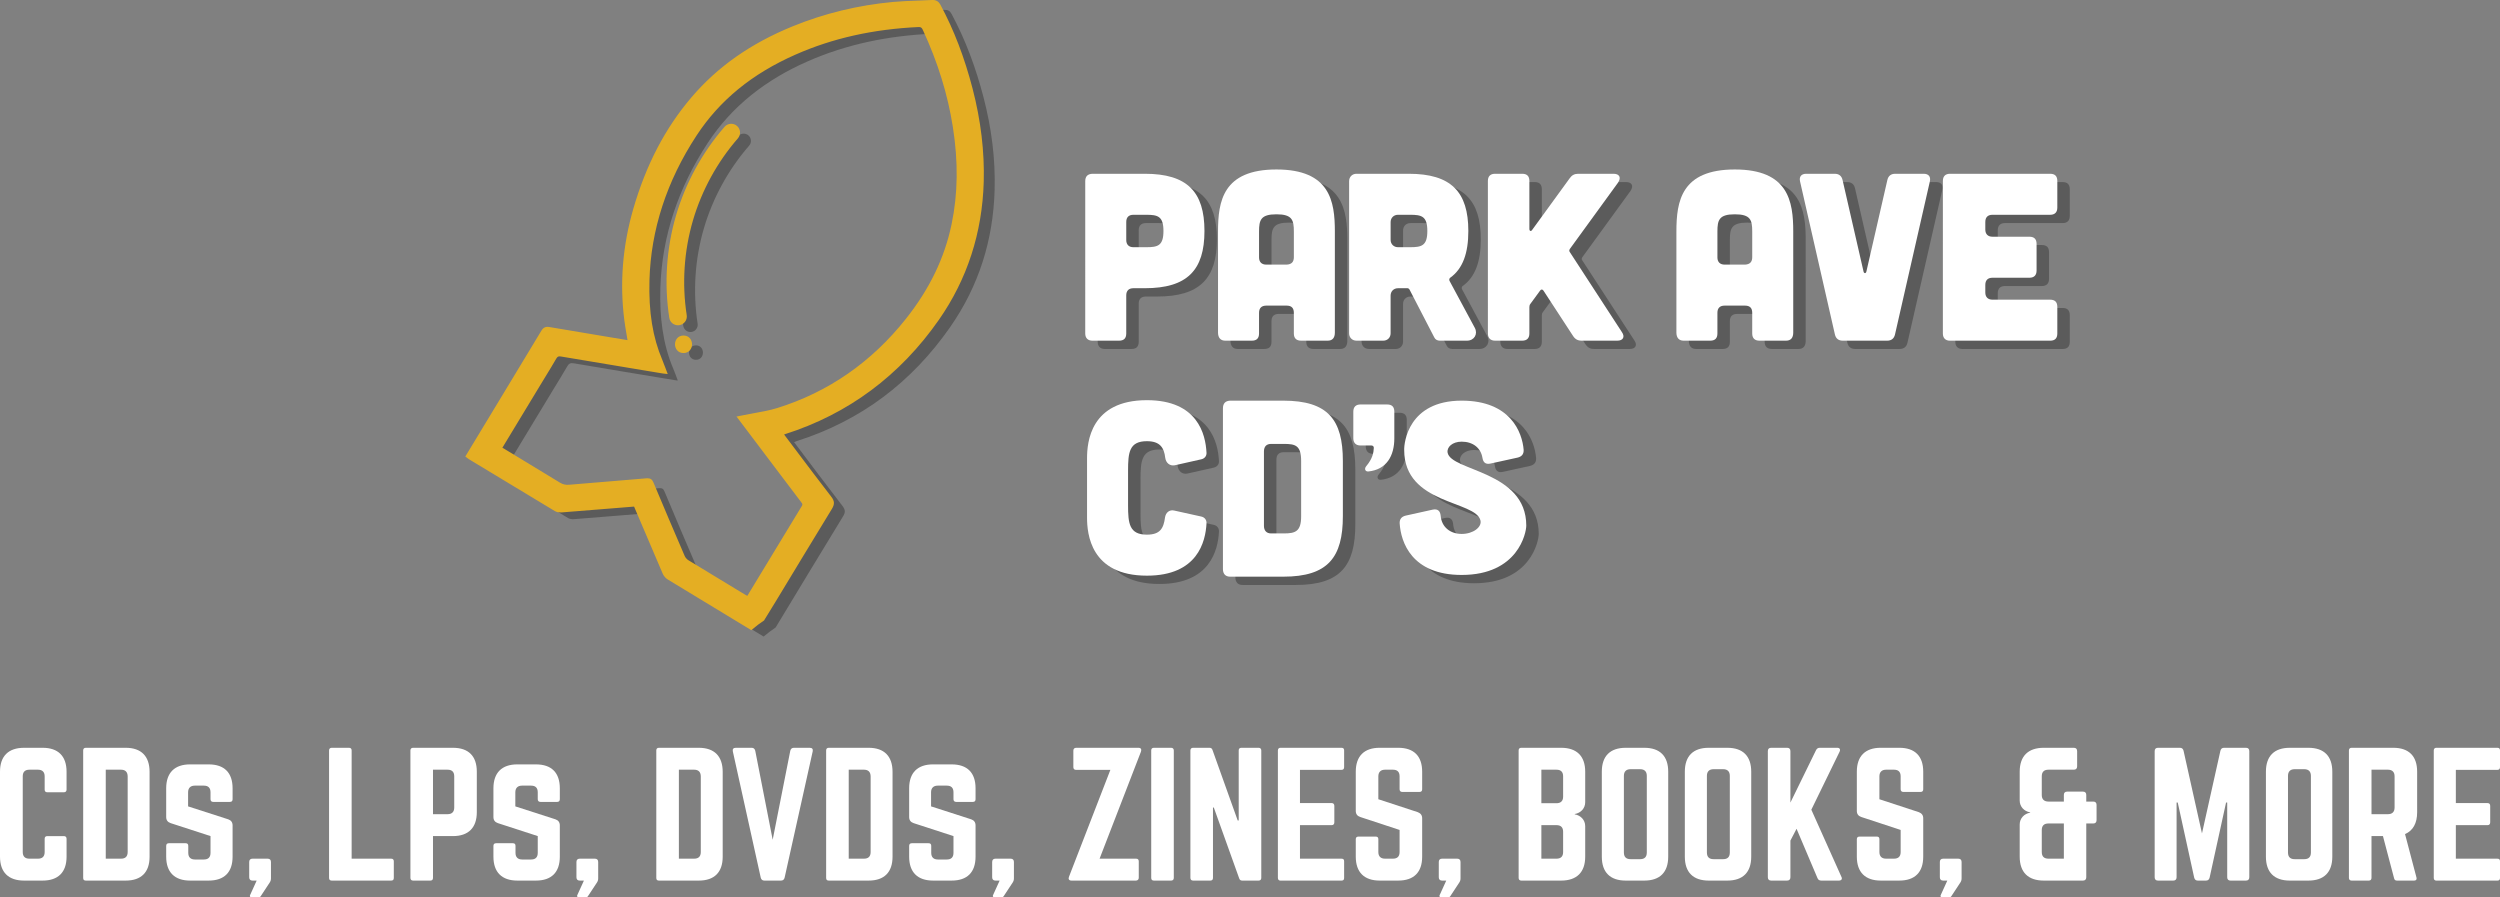 <!-- Generator: Adobe Illustrator 21.0.2, SVG Export Plug-In  -->
<svg version="1.1"
	 xmlns="http://www.w3.org/2000/svg" xmlns:xlink="http://www.w3.org/1999/xlink" xmlns:a="http://ns.adobe.com/AdobeSVGViewerExtensions/3.0/"
	 x="0px" y="0px" width="602.311px" height="216.154px" viewBox="0 0 602.311 216.154"
	 style="enable-background:new 0 0 602.311 216.154;" xml:space="preserve">
<rect x="0" y="0" width="602.311" height="216.154" fill="#808080" stroke="none"/>
<style type="text/css">
	.st0{opacity:0.73;}
	.st1{fill:#4D4D4D;}
	.st2{fill:#FFFFFF;}
	.st3{fill:#E4AE23;}
</style>
<defs>
</defs>
<g>
	<g class="st0">
		<g>
			<g>
				<g>
					<path class="st1" d="M278.823,43.865c10.225,0,14.361,4.366,14.361,13.786s-4.136,13.786-14.361,13.786h-2.757
						c-1.091,0-1.724,0.574-1.724,1.724v9.191c0,1.148-0.574,1.723-1.723,1.723h-6.434c-1.091,0-1.723-0.632-1.723-1.723V45.646
						c0-1.149,0.574-1.723,1.723-1.781H278.823z M279.168,61.558c2.757,0,4.136-0.344,4.136-3.906c0-3.562-1.379-3.906-4.136-3.906
						h-3.102c-1.091,0-1.724,0.575-1.724,1.723v4.366c0,1.091,0.632,1.723,1.724,1.723H279.168z"/>
				</g>
				<g>
					<path class="st1" d="M324.601,82.122c0,1.264-0.574,1.953-1.723,1.953h-6.434c-1.091,0-1.724-0.575-1.724-1.723v-4.998
						c0-1.149-0.574-1.723-1.723-1.723h-4.94c-1.091,0-1.723,0.574-1.723,1.723v4.998c0,1.148-0.575,1.723-1.724,1.723h-6.434
						c-1.091,0-1.723-0.689-1.723-1.953V57.766c0-7.238,1.149-14.935,14.073-14.935c12.925,0,14.074,7.697,14.074,14.935V82.122z
						 M314.721,57.766c0-2.757-0.402-4.136-4.193-4.136c-3.791,0-4.193,1.379-4.193,4.136v6.261c0,1.091,0.632,1.724,1.723,1.724
						h4.94c1.149-0.058,1.723-0.632,1.723-1.781V57.766z"/>
				</g>
				<g>
					<path class="st1" d="M358.311,80.974c0.804,1.493-0.115,3.102-1.896,3.102h-6.549c-0.574,0-1.091-0.287-1.321-0.804
						l-5.974-11.546c-0.115-0.173-0.287-0.287-0.46-0.287h-2.298c-1.034,0-1.781,0.747-1.781,1.781v9.076
						c0,1.034-0.747,1.781-1.781,1.781h-6.434c-1.034,0-1.781-0.747-1.781-1.781V45.646c0-1.034,0.746-1.781,1.781-1.781h12.58
						c10.225,0,14.361,4.366,14.361,13.786c0,5.342-1.321,9.076-4.365,11.259c-0.23,0.172-0.287,0.46-0.173,0.747L358.311,80.974z
						 M339.814,53.745c-1.034,0-1.781,0.747-1.781,1.781v4.251c0,1.034,0.747,1.781,1.781,1.781h2.93
						c2.757,0,4.136-0.344,4.136-3.906c0-3.562-1.379-3.906-4.136-3.906H339.814z"/>
				</g>
				<g>
					<path class="st1" d="M393.751,82.007c0.804,1.149,0.287,2.068-1.091,2.068h-8.617c-0.919,0-1.551-0.344-2.068-1.149
						l-7.123-10.914c-0.23-0.344-0.574-0.344-0.804,0l-2.355,3.217c-0.172,0.23-0.23,0.46-0.23,0.747v6.377
						c0,1.091-0.574,1.723-1.724,1.723h-6.548c-1.091,0-1.724-0.632-1.724-1.723V45.589c0-1.149,0.632-1.724,1.724-1.724h6.548
						c1.149,0,1.724,0.574,1.724,1.724v11.546c0,0.575,0.402,0.689,0.689,0.23l9.019-12.408c0.517-0.746,1.149-1.091,2.068-1.091
						h8.502c1.436,0,1.895,0.919,1.091,2.126L381.228,61.96c-0.172,0.287-0.229,0.517,0,0.804L393.751,82.007z"/>
				</g>
				<g>
					<path class="st1" d="M435.035,82.122c0,1.264-0.575,1.953-1.724,1.953h-6.434c-1.091,0-1.723-0.575-1.723-1.723v-4.998
						c0-1.149-0.575-1.723-1.723-1.723h-4.94c-1.092,0-1.724,0.574-1.724,1.723v4.998c0,1.148-0.574,1.723-1.723,1.723h-6.434
						c-1.091,0-1.723-0.689-1.723-1.953V57.766c0-7.238,1.148-14.935,14.074-14.935c12.924,0,14.074,7.697,14.074,14.935V82.122z
						 M425.154,57.766c0-2.757-0.402-4.136-4.193-4.136c-3.792,0-4.194,1.379-4.194,4.136v6.261c0,1.091,0.632,1.724,1.724,1.724
						h4.94c1.148-0.058,1.723-0.632,1.723-1.781V57.766z"/>
				</g>
				<g>
					<path class="st1" d="M445.019,43.865c1.034,0,1.666,0.517,1.895,1.493l5.056,22.058c0.114,0.517,0.574,0.517,0.689,0
						l5.055-22.058c0.229-0.976,0.862-1.493,1.895-1.493h6.836c1.206,0,1.781,0.689,1.494,1.896l-8.387,36.821
						c-0.229,0.977-0.862,1.494-1.895,1.494h-10.685c-1.034,0-1.666-0.517-1.896-1.494l-8.386-36.821
						c-0.287-1.206,0.287-1.896,1.494-1.896H445.019z"/>
				</g>
				<g>
					<path class="st1" d="M496.935,43.865c1.148,0,1.723,0.574,1.723,1.724v6.434c0,1.091-0.575,1.723-1.723,1.723h-13.901
						c-1.091,0-1.723,0.575-1.723,1.723v1.838c0,1.092,0.632,1.724,1.723,1.724h8.904c1.148,0,1.723,0.574,1.723,1.724v6.434
						c0,1.091-0.575,1.723-1.723,1.723h-8.904c-1.091,0-1.723,0.575-1.723,1.723v1.838c0,1.092,0.632,1.724,1.723,1.724h13.901
						c1.148,0,1.723,0.574,1.723,1.724v6.434c0,1.148-0.575,1.723-1.723,1.723h-24.127c-1.091,0-1.723-0.632-1.723-1.723V45.589
						c0-1.149,0.632-1.724,1.723-1.724H496.935z"/>
				</g>
			</g>
			<g>
				<g>
					<path class="st1" d="M264.897,112.372c0-3.791,0.804-13.959,14.418-13.959c12.236,0,14.131,8.214,14.361,12.637
						c0.057,0.804-0.46,1.436-1.264,1.609l-6.376,1.436c-1.206,0.23-2.126-0.574-2.298-1.781c-0.287-2.527-1.321-4.021-4.423-4.021
						c-4.251,0-4.538,2.7-4.538,7.123v8.272c0,4.423,0.287,7.122,4.538,7.122c3.16,0,4.021-1.493,4.366-4.136
						c0.173-1.206,1.092-1.953,2.24-1.665l6.491,1.436c0.804,0.172,1.321,0.804,1.264,1.665c-0.23,4.366-2.126,12.58-14.361,12.58
						c-13.614,0-14.418-10.168-14.418-13.959V112.372z"/>
				</g>
				<g>
					<path class="st1" d="M312.168,98.528c10.799,0,14.361,4.604,14.361,14.539v13.267c0,9.935-3.562,14.6-14.361,14.6h-12.81
						c-1.091,0-1.723-0.666-1.723-1.817v-38.711c0-1.212,0.574-1.817,1.723-1.878H312.168z M312.341,130.515
						c2.757,0,4.136-0.485,4.136-4.119c0-0.061,0-13.267,0-13.328c0-3.756-1.379-4.119-4.136-4.119h-3.102
						c-1.091,0-1.724,0.606-1.724,1.817v17.932c0,1.151,0.632,1.818,1.724,1.818H312.341z"/>
				</g>
				<g>
					<path class="st1" d="M337.204,99.447c1.149,0,1.723,0.574,1.723,1.724v6.434c0,4.193-1.838,7.525-6.261,7.984
						c-0.747,0.057-1.034-0.632-0.517-1.264c1.551-1.838,1.781-3.274,1.838-4.423c0-0.345-0.23-0.575-0.575-0.575h-2.642
						c-1.091,0-1.723-0.632-1.723-1.723v-6.434c0-1.149,0.632-1.724,1.723-1.724H337.204z"/>
				</g>
				<g>
					<path class="st1" d="M362.044,113.693c-1.149,0.23-1.723-0.287-1.895-1.436c-0.402-2.355-2.298-3.849-4.998-3.849
						c-2.24,0-3.619,1.321-3.389,2.642c0.804,4.481,18.956,4.366,18.956,17.578c0,1.723-1.953,11.891-15.567,11.891
						c-12.063,0-14.648-7.927-14.935-12.408c-0.058-1.034,0.46-1.665,1.494-1.896l6.491-1.436c1.148-0.23,1.781,0.287,1.895,1.493
						c0.23,2.757,2.355,4.366,5.055,4.366c2.815,0,4.883-1.666,4.538-3.217c-1.092-4.883-18.382-3.791-18.382-17.003
						c-0.058-1.723,0.976-11.891,13.843-11.891c11.834,0,14.591,7.698,14.935,11.834c0.058,1.034-0.46,1.665-1.493,1.895
						L362.044,113.693z"/>
				</g>
				<g>
				</g>
			</g>
		</g>
		<g>
			<g>
				<g>
					<g>
						<path class="st1" d="M236.964,23.48c-1.814-6.987-4.277-13.732-7.701-20.11c-0.411-0.765-0.907-1.034-1.734-0.989
							c-3.103,0.167-6.22,0.178-9.311,0.464c-8.334,0.771-16.407,2.7-24.161,5.871c-9.36,3.829-17.615,9.268-24.212,17.018
							c-6.66,7.823-11.053,16.862-13.902,26.671c-2.545,8.764-3.318,17.698-2.143,26.77c0.223,1.718,0.546,3.423,0.831,5.189
							c-0.252-0.023-0.424-0.029-0.592-0.057c-6.237-1.038-12.477-2.065-18.708-3.137c-0.77-0.132-1.176,0.026-1.589,0.714
							c-4.012,6.687-8.066,13.348-12.106,20.019c-2.008,3.315-4.011,6.634-6.037,9.986c0.213,0.162,0.365,0.302,0.539,0.407
							c6.91,4.183,13.818,8.37,20.745,12.525c0.378,0.227,0.922,0.295,1.376,0.26c5.547-0.427,11.091-0.887,16.636-1.339l1.101-0.09
							c0.158,0.359,0.274,0.612,0.383,0.869c2.201,5.176,4.389,10.357,6.619,15.52c0.204,0.473,0.596,0.959,1.031,1.225
							c6.637,4.054,13.294,8.073,19.949,12.098c0.916-0.79,1.882-1.522,2.891-2.188c5.398-8.918,10.785-17.843,16.222-26.737
							c0.597-0.977,0.626-1.577-0.103-2.519c-3.914-5.057-7.736-10.185-11.669-15.393c0.287-0.119,0.475-0.214,0.673-0.277
							c15.455-4.909,27.669-14.172,36.919-27.435c6.92-9.922,10.375-20.967,10.716-33.016
							C239.843,38.232,238.863,30.794,236.964,23.48z M232.621,56.116c-1.785,8.565-5.67,16.114-11.067,22.923
							c-8.217,10.367-18.568,17.706-31.23,21.638c-2.587,0.804-5.32,1.139-7.985,1.69c-0.364,0.075-0.73,0.145-1.235,0.245
							c2.052,2.72,4.004,5.31,5.958,7.899c3.096,4.101,6.189,8.205,9.297,12.297c0.326,0.429,0.476,0.751,0.147,1.291
							c-4.387,7.197-8.747,14.409-13.116,21.617c-0.053,0.088-0.124,0.166-0.228,0.304c-0.237-0.116-0.487-0.215-0.714-0.352
							c-4.61-2.786-9.224-5.564-13.812-8.384c-0.437-0.268-0.836-0.749-1.04-1.222c-2.53-5.871-5.033-11.753-7.501-17.65
							c-0.281-0.671-0.591-0.858-1.306-0.796c-6.206,0.536-12.417,1.014-18.622,1.55c-0.917,0.079-1.674-0.079-2.466-0.566
							c-4.676-2.874-9.382-5.701-14.181-8.606c3.256-5.378,6.462-10.672,9.668-15.966c1.16-1.914,2.352-3.81,3.466-5.75
							c0.387-0.674,0.751-0.891,1.565-0.752c8.162,1.394,16.332,2.733,24.501,4.086c0.135,0.022,0.273,0.031,0.579,0.065
							c-0.372-0.976-0.681-1.873-1.053-2.743c-2.65-6.214-3.335-12.769-3.152-19.419c0.352-12.778,4.43-24.403,11.389-35.037
							c5.925-9.054,14.199-15.325,24.006-19.655c9.489-4.189,19.481-6.195,29.81-6.683c0.786-0.037,1.101,0.319,1.392,0.95
							c3.457,7.498,5.962,15.286,7.245,23.457C234.173,40.423,234.255,48.276,232.621,56.116z"/>
					</g>
				</g>
			</g>
			<g>
				<g>
					<path class="st1" d="M166.345,79.993c-0.848,0-1.592-0.618-1.726-1.482c-1.255-8.121-0.7-16.579,1.604-24.462
						c2.276-7.786,6.297-15.136,11.629-21.253c0.634-0.728,1.739-0.804,2.467-0.169c0.728,0.635,0.804,1.739,0.169,2.467
						c-5.002,5.739-8.774,12.633-10.909,19.937c-2.161,7.394-2.681,15.329-1.504,22.947c0.147,0.954-0.507,1.848-1.461,1.995
						C166.523,79.986,166.433,79.993,166.345,79.993z"/>
				</g>
			</g>
			<g>
				<g>
					<path class="st1" d="M167.675,83.212c-2.233,0-2.236,3.47,0,3.47C169.908,86.682,169.911,83.212,167.675,83.212z"/>
				</g>
			</g>
		</g>
	</g>
	<g>
		<g>
			<g>
				<g>
					<path class="st2" d="M275.823,41.865c10.225,0,14.361,4.366,14.361,13.786s-4.136,13.786-14.361,13.786h-2.757
						c-1.091,0-1.724,0.574-1.724,1.724v9.191c0,1.148-0.574,1.723-1.723,1.723h-6.434c-1.091,0-1.723-0.632-1.723-1.723V43.646
						c0-1.149,0.574-1.723,1.723-1.781H275.823z M276.168,59.558c2.757,0,4.136-0.344,4.136-3.906c0-3.562-1.379-3.906-4.136-3.906
						h-3.102c-1.091,0-1.724,0.575-1.724,1.723v4.366c0,1.091,0.632,1.723,1.724,1.723H276.168z"/>
				</g>
				<g>
					<path class="st2" d="M321.601,80.122c0,1.264-0.574,1.953-1.723,1.953h-6.434c-1.091,0-1.724-0.575-1.724-1.723v-4.998
						c0-1.149-0.574-1.723-1.723-1.723h-4.94c-1.091,0-1.723,0.574-1.723,1.723v4.998c0,1.148-0.575,1.723-1.724,1.723h-6.434
						c-1.091,0-1.723-0.689-1.723-1.953V55.766c0-7.238,1.149-14.935,14.073-14.935c12.925,0,14.074,7.697,14.074,14.935V80.122z
						 M311.721,55.766c0-2.757-0.402-4.136-4.193-4.136c-3.791,0-4.193,1.379-4.193,4.136v6.261c0,1.091,0.632,1.724,1.723,1.724
						h4.94c1.149-0.058,1.723-0.632,1.723-1.781V55.766z"/>
				</g>
				<g>
					<path class="st2" d="M355.311,78.974c0.804,1.493-0.115,3.102-1.896,3.102h-6.549c-0.574,0-1.091-0.287-1.321-0.804
						l-5.974-11.546c-0.115-0.173-0.287-0.287-0.46-0.287h-2.298c-1.034,0-1.781,0.747-1.781,1.781v9.076
						c0,1.034-0.747,1.781-1.781,1.781h-6.434c-1.034,0-1.781-0.747-1.781-1.781V43.646c0-1.034,0.746-1.781,1.781-1.781h12.58
						c10.225,0,14.361,4.366,14.361,13.786c0,5.342-1.321,9.076-4.365,11.259c-0.23,0.172-0.287,0.46-0.173,0.747L355.311,78.974z
						 M336.814,51.745c-1.034,0-1.781,0.747-1.781,1.781v4.251c0,1.034,0.747,1.781,1.781,1.781h2.93
						c2.757,0,4.136-0.344,4.136-3.906c0-3.562-1.379-3.906-4.136-3.906H336.814z"/>
				</g>
				<g>
					<path class="st2" d="M390.751,80.007c0.804,1.149,0.287,2.068-1.091,2.068h-8.617c-0.919,0-1.551-0.344-2.068-1.149
						l-7.123-10.914c-0.23-0.344-0.574-0.344-0.804,0l-2.355,3.217c-0.172,0.23-0.23,0.46-0.23,0.747v6.377
						c0,1.091-0.574,1.723-1.724,1.723h-6.548c-1.091,0-1.724-0.632-1.724-1.723V43.589c0-1.149,0.632-1.724,1.724-1.724h6.548
						c1.149,0,1.724,0.574,1.724,1.724v11.546c0,0.575,0.402,0.689,0.689,0.23l9.019-12.408c0.517-0.746,1.149-1.091,2.068-1.091
						h8.502c1.436,0,1.895,0.919,1.091,2.126L378.228,59.96c-0.172,0.287-0.229,0.517,0,0.804L390.751,80.007z"/>
				</g>
				<g>
					<path class="st2" d="M432.035,80.122c0,1.264-0.575,1.953-1.724,1.953h-6.434c-1.091,0-1.723-0.575-1.723-1.723v-4.998
						c0-1.149-0.575-1.723-1.723-1.723h-4.94c-1.092,0-1.724,0.574-1.724,1.723v4.998c0,1.148-0.574,1.723-1.723,1.723h-6.434
						c-1.091,0-1.723-0.689-1.723-1.953V55.766c0-7.238,1.148-14.935,14.074-14.935c12.924,0,14.074,7.697,14.074,14.935V80.122z
						 M422.154,55.766c0-2.757-0.402-4.136-4.193-4.136c-3.792,0-4.194,1.379-4.194,4.136v6.261c0,1.091,0.632,1.724,1.724,1.724
						h4.94c1.148-0.058,1.723-0.632,1.723-1.781V55.766z"/>
				</g>
				<g>
					<path class="st2" d="M442.019,41.865c1.034,0,1.666,0.517,1.895,1.493l5.056,22.058c0.114,0.517,0.574,0.517,0.689,0
						l5.055-22.058c0.229-0.976,0.862-1.493,1.895-1.493h6.836c1.206,0,1.781,0.689,1.494,1.896l-8.387,36.821
						c-0.229,0.977-0.862,1.494-1.895,1.494h-10.685c-1.034,0-1.666-0.517-1.896-1.494l-8.386-36.821
						c-0.287-1.206,0.287-1.896,1.494-1.896H442.019z"/>
				</g>
				<g>
					<path class="st2" d="M493.935,41.865c1.148,0,1.723,0.574,1.723,1.724v6.434c0,1.091-0.575,1.723-1.723,1.723h-13.901
						c-1.091,0-1.723,0.575-1.723,1.723v1.838c0,1.092,0.632,1.724,1.723,1.724h8.904c1.148,0,1.723,0.574,1.723,1.724v6.434
						c0,1.091-0.575,1.723-1.723,1.723h-8.904c-1.091,0-1.723,0.575-1.723,1.723v1.838c0,1.092,0.632,1.724,1.723,1.724h13.901
						c1.148,0,1.723,0.574,1.723,1.724v6.434c0,1.148-0.575,1.723-1.723,1.723h-24.127c-1.091,0-1.723-0.632-1.723-1.723V43.589
						c0-1.149,0.632-1.724,1.723-1.724H493.935z"/>
				</g>
			</g>
			<g>
				<g>
					<path class="st2" d="M261.897,110.372c0-3.791,0.804-13.959,14.418-13.959c12.236,0,14.131,8.214,14.361,12.637
						c0.057,0.804-0.46,1.436-1.264,1.609l-6.376,1.436c-1.206,0.23-2.126-0.574-2.298-1.781c-0.287-2.527-1.321-4.021-4.423-4.021
						c-4.251,0-4.538,2.7-4.538,7.123v8.272c0,4.423,0.287,7.122,4.538,7.122c3.16,0,4.021-1.493,4.366-4.136
						c0.173-1.206,1.092-1.953,2.24-1.665l6.491,1.436c0.804,0.172,1.321,0.804,1.264,1.665c-0.23,4.366-2.126,12.58-14.361,12.58
						c-13.614,0-14.418-10.168-14.418-13.959V110.372z"/>
				</g>
				<g>
					<path class="st2" d="M309.168,96.528c10.799,0,14.361,4.604,14.361,14.539v13.267c0,9.935-3.562,14.6-14.361,14.6h-12.81
						c-1.091,0-1.723-0.666-1.723-1.817V98.406c0-1.212,0.574-1.817,1.723-1.878H309.168z M309.341,128.515
						c2.757,0,4.136-0.485,4.136-4.119c0-0.061,0-13.267,0-13.328c0-3.756-1.379-4.119-4.136-4.119h-3.102
						c-1.091,0-1.724,0.606-1.724,1.817v17.932c0,1.151,0.632,1.818,1.724,1.818H309.341z"/>
				</g>
				<g>
					<path class="st2" d="M334.204,97.447c1.149,0,1.723,0.574,1.723,1.724v6.434c0,4.193-1.838,7.525-6.261,7.984
						c-0.747,0.057-1.034-0.632-0.517-1.264c1.551-1.838,1.781-3.274,1.838-4.423c0-0.345-0.23-0.575-0.575-0.575h-2.642
						c-1.091,0-1.723-0.632-1.723-1.723v-6.434c0-1.149,0.632-1.724,1.723-1.724H334.204z"/>
				</g>
				<g>
					<path class="st2" d="M359.044,111.693c-1.149,0.23-1.723-0.287-1.895-1.436c-0.402-2.355-2.298-3.849-4.998-3.849
						c-2.24,0-3.619,1.321-3.389,2.642c0.804,4.481,18.956,4.366,18.956,17.578c0,1.723-1.953,11.891-15.567,11.891
						c-12.063,0-14.648-7.927-14.935-12.408c-0.058-1.034,0.46-1.665,1.494-1.896l6.491-1.436c1.148-0.23,1.781,0.287,1.895,1.493
						c0.23,2.757,2.355,4.366,5.055,4.366c2.815,0,4.883-1.666,4.538-3.217c-1.092-4.883-18.382-3.791-18.382-17.003
						c-0.058-1.723,0.976-11.891,13.843-11.891c11.834,0,14.591,7.698,14.935,11.834c0.058,1.034-0.46,1.665-1.493,1.895
						L359.044,111.693z"/>
				</g>
				<g>
				</g>
			</g>
		</g>
		<g>
			<g>
				<g>
					<g>
						<path class="st3" d="M233.964,21.48c-1.814-6.987-4.277-13.732-7.701-20.11c-0.411-0.765-0.907-1.034-1.734-0.989
							c-3.103,0.167-6.22,0.178-9.311,0.464c-8.334,0.771-16.407,2.7-24.161,5.871c-9.36,3.829-17.615,9.268-24.212,17.018
							c-6.66,7.823-11.053,16.862-13.902,26.671c-2.545,8.764-3.318,17.698-2.143,26.77c0.223,1.718,0.546,3.423,0.831,5.189
							c-0.252-0.023-0.424-0.029-0.592-0.057c-6.237-1.038-12.477-2.065-18.708-3.137c-0.77-0.132-1.176,0.026-1.589,0.714
							c-4.012,6.687-8.066,13.348-12.106,20.019c-2.008,3.315-4.011,6.634-6.037,9.986c0.213,0.162,0.365,0.302,0.539,0.407
							c6.91,4.183,13.818,8.37,20.745,12.525c0.378,0.227,0.922,0.295,1.376,0.26c5.547-0.427,11.091-0.887,16.636-1.339l1.101-0.09
							c0.158,0.359,0.274,0.612,0.383,0.869c2.201,5.176,4.389,10.357,6.619,15.52c0.204,0.473,0.596,0.959,1.031,1.225
							c6.637,4.054,13.294,8.073,19.949,12.098c0.916-0.79,1.882-1.522,2.891-2.188c5.398-8.918,10.785-17.843,16.222-26.737
							c0.597-0.977,0.626-1.577-0.103-2.519c-3.914-5.057-7.736-10.185-11.669-15.393c0.287-0.119,0.475-0.214,0.673-0.277
							c15.455-4.909,27.669-14.172,36.919-27.435c6.92-9.922,10.375-20.967,10.716-33.016
							C236.843,36.232,235.863,28.794,233.964,21.48z M229.621,54.116c-1.785,8.565-5.67,16.114-11.067,22.923
							c-8.217,10.367-18.568,17.706-31.23,21.638c-2.587,0.804-5.32,1.139-7.985,1.69c-0.364,0.075-0.73,0.145-1.235,0.245
							c2.052,2.72,4.004,5.31,5.958,7.899c3.096,4.101,6.189,8.205,9.297,12.297c0.326,0.429,0.476,0.751,0.147,1.291
							c-4.387,7.197-8.747,14.409-13.116,21.617c-0.053,0.088-0.124,0.166-0.228,0.304c-0.237-0.116-0.487-0.215-0.714-0.352
							c-4.61-2.786-9.224-5.564-13.812-8.384c-0.437-0.268-0.836-0.749-1.04-1.222c-2.53-5.871-5.033-11.753-7.501-17.65
							c-0.281-0.671-0.591-0.858-1.306-0.796c-6.206,0.536-12.417,1.014-18.622,1.55c-0.917,0.079-1.674-0.079-2.466-0.566
							c-4.676-2.874-9.382-5.701-14.181-8.606c3.256-5.378,6.462-10.672,9.668-15.966c1.16-1.914,2.352-3.81,3.466-5.75
							c0.387-0.674,0.751-0.891,1.565-0.752c8.162,1.394,16.332,2.733,24.501,4.086c0.135,0.022,0.273,0.031,0.579,0.065
							c-0.372-0.976-0.681-1.873-1.053-2.743c-2.65-6.214-3.335-12.769-3.152-19.419c0.352-12.778,4.43-24.403,11.389-35.037
							c5.925-9.054,14.199-15.325,24.006-19.655c9.489-4.189,19.481-6.195,29.81-6.683c0.786-0.037,1.101,0.319,1.392,0.95
							c3.457,7.498,5.962,15.286,7.245,23.457C231.173,38.423,231.255,46.276,229.621,54.116z"/>
						<path class="st3" d="M181.018,151.827l-2.692-1.628c-5.836-3.529-11.672-7.057-17.491-10.612
							c-0.483-0.294-0.935-0.83-1.18-1.396c-1.729-4.002-3.432-8.015-5.136-12.028l-1.757-4.115l-4.195,0.342
							c-4.426,0.362-8.851,0.724-13.279,1.065c-0.602,0.045-1.194-0.072-1.597-0.312c-6.273-3.764-12.531-7.553-18.79-11.342
							l-1.957-1.185c-0.128-0.078-0.247-0.171-0.38-0.279l-0.459-0.355l9.337-15.432c3-4.949,6.001-9.897,8.979-14.86
							c0.482-0.802,1.034-1.053,1.974-0.891c4.954,0.852,9.912,1.675,14.87,2.499l3.836,0.637c0.027,0.005,0.055,0.009,0.083,0.012
							c-0.066-0.399-0.134-0.796-0.201-1.191c-0.207-1.211-0.402-2.356-0.555-3.535c-1.159-8.95-0.434-18.008,2.155-26.923
							c3.082-10.612,7.653-19.382,13.976-26.81c6.292-7.391,14.258-12.991,24.355-17.122c7.658-3.133,15.824-5.117,24.269-5.898
							c1.983-0.184,4.005-0.255,5.96-0.325c1.123-0.04,2.245-0.08,3.366-0.14c0.981-0.057,1.609,0.302,2.084,1.187
							c3.246,6.048,5.775,12.653,7.733,20.193c1.981,7.63,2.882,15.175,2.677,22.425c-0.348,12.281-3.976,23.458-10.784,33.22
							c-9.386,13.459-21.873,22.738-37.113,27.578c-0.066,0.021-0.131,0.046-0.2,0.075l2.746,3.644
							c2.818,3.745,5.733,7.617,8.632,11.364c0.794,1.026,0.828,1.797,0.126,2.944c-4.526,7.405-9.019,14.83-13.51,22.255
							l-2.825,4.599c-0.987,0.652-1.947,1.378-2.852,2.159L181.018,151.827z M153.231,121.257l0.493,1.117l1.485,3.496
							c1.703,4.011,3.406,8.023,5.134,12.023c0.184,0.425,0.53,0.839,0.882,1.054c5.819,3.554,11.654,7.082,17.488,10.61
							l2.228,1.347c0.846-0.716,1.737-1.386,2.651-1.993l2.667-4.408c4.492-7.427,8.985-14.853,13.512-22.258
							c0.54-0.884,0.523-1.314-0.08-2.094c-2.903-3.751-5.819-7.625-8.639-11.372l-3.324-4.411l0.706-0.297
							c0.166-0.073,0.303-0.132,0.445-0.177c15.08-4.79,27.436-13.972,36.725-27.292c6.723-9.64,10.305-20.68,10.649-32.812
							c0.203-7.179-0.689-14.653-2.653-22.215c-1.942-7.481-4.451-14.032-7.668-20.027c-0.338-0.63-0.688-0.833-1.383-0.792
							c-1.125,0.061-2.252,0.101-3.38,0.141c-1.944,0.069-3.955,0.141-5.917,0.322c-8.372,0.774-16.464,2.74-24.054,5.845
							c-9.984,4.083-17.856,9.616-24.068,16.914c-6.253,7.345-10.776,16.024-13.827,26.532c-2.56,8.815-3.277,17.771-2.131,26.617
							c0.151,1.164,0.345,2.301,0.55,3.505c0.094,0.553,0.189,1.109,0.28,1.671l0.078,0.478l-0.711-0.063
							c-0.148-0.011-0.271-0.021-0.392-0.042l-3.835-0.637c-4.959-0.823-9.919-1.647-14.874-2.499c-0.633-0.111-0.882,0-1.203,0.537
							c-2.979,4.963-5.98,9.913-8.981,14.863l-8.992,14.86c0.083,0.066,0.159,0.125,0.241,0.175l1.957,1.185
							c6.257,3.789,12.514,7.577,18.787,11.34c0.271,0.163,0.714,0.244,1.154,0.208c4.426-0.341,8.851-0.703,13.275-1.064
							L153.231,121.257z M180.276,144.492l-0.497-0.238c-0.178-0.082-0.357-0.165-0.524-0.266l-2.022-1.221
							c-3.937-2.378-7.874-4.756-11.792-7.164c-0.493-0.303-0.948-0.837-1.188-1.393c-2.671-6.199-5.126-11.974-7.503-17.653
							c-0.218-0.52-0.372-0.613-0.928-0.567c-3.051,0.263-6.103,0.512-9.155,0.762c-3.156,0.258-6.312,0.516-9.468,0.789
							c-1.025,0.087-1.854-0.104-2.695-0.621c-3.495-2.148-7.006-4.27-10.561-6.417l-3.939-2.382l9.862-16.286
							c0.347-0.572,0.696-1.143,1.045-1.713c0.805-1.314,1.638-2.673,2.416-4.029c0.483-0.842,1.013-1.096,1.954-0.935
							c6.466,1.104,12.939,2.174,19.411,3.244l5.039,0.833c-0.044-0.119-0.088-0.238-0.132-0.355
							c-0.23-0.622-0.45-1.215-0.698-1.797c-2.385-5.592-3.396-11.812-3.183-19.576c0.338-12.285,4.19-24.139,11.45-35.232
							c5.65-8.633,13.556-15.107,24.168-19.792c9.046-3.993,18.841-6.189,29.943-6.715c1.064-0.043,1.458,0.533,1.75,1.168
							c3.597,7.801,6.045,15.726,7.275,23.555c1.336,8.51,1.232,16.264-0.318,23.705l0,0c-1.717,8.238-5.361,15.788-11.14,23.079
							c-8.377,10.569-18.946,17.892-31.412,21.764c-1.796,0.558-3.68,0.896-5.503,1.224c-0.841,0.151-1.683,0.302-2.519,0.475
							l-0.651,0.129l7.314,9.694c2.523,3.344,5.047,6.687,7.581,10.022c0.34,0.448,0.634,0.95,0.168,1.713
							c-3.365,5.521-6.715,11.051-10.065,16.581l-3.05,5.035c-0.042,0.068-0.091,0.132-0.155,0.214L180.276,144.492z
							 M156.022,115.229c0.713,0,1.111,0.3,1.419,1.036c2.376,5.677,4.83,11.45,7.5,17.646c0.179,0.416,0.529,0.828,0.892,1.051
							c3.917,2.407,7.853,4.784,11.788,7.161l2.022,1.222c0.13,0.079,0.269,0.143,0.407,0.207c0.007-0.011,0.014-0.021,0.021-0.032
							l3.05-5.035c3.35-5.531,6.7-11.062,10.066-16.583c0.21-0.345,0.165-0.487-0.125-0.869c-2.534-3.336-5.058-6.681-7.582-10.025
							l-8.035-10.65l1.819-0.36c0.841-0.174,1.689-0.326,2.538-0.479c1.8-0.324,3.661-0.658,5.413-1.202
							c12.32-3.827,22.766-11.065,31.047-21.514c5.705-7.198,9.301-14.645,10.994-22.766l0,0c1.532-7.35,1.634-15.016,0.311-23.435
							c-1.236-7.87-3.597-15.51-7.215-23.357c-0.276-0.601-0.495-0.752-1.034-0.733c-11.008,0.521-20.715,2.697-29.676,6.652
							c-10.476,4.625-18.275,11.008-23.843,19.517c-7.183,10.975-10.994,22.698-11.328,34.842
							c-0.211,7.652,0.781,13.773,3.122,19.262c0.253,0.593,0.477,1.198,0.712,1.831c0.111,0.301,0.226,0.609,0.346,0.925
							l0.219,0.574l-0.881-0.095c-0.142-0.015-0.236-0.024-0.329-0.04l-5.087-0.842c-6.474-1.07-12.948-2.141-19.415-3.245
							c-0.631-0.106-0.85-0.001-1.177,0.568c-0.784,1.366-1.619,2.729-2.427,4.048c-0.349,0.57-0.698,1.139-1.043,1.71
							l-9.474,15.644l3.296,1.993c3.556,2.148,7.069,4.271,10.566,6.42c0.705,0.433,1.372,0.585,2.238,0.512
							c3.156-0.273,6.313-0.531,9.471-0.789c3.051-0.249,6.102-0.499,9.151-0.761C155.85,115.233,155.938,115.229,156.022,115.229z"
							/>
					</g>
				</g>
			</g>
			<g>
				<g>
					<path class="st3" d="M163.345,77.993c-0.848,0-1.592-0.618-1.726-1.482c-1.255-8.121-0.7-16.579,1.604-24.462
						c2.276-7.786,6.297-15.136,11.629-21.253c0.634-0.728,1.739-0.804,2.467-0.169c0.728,0.635,0.804,1.739,0.169,2.467
						c-5.002,5.739-8.774,12.633-10.909,19.937c-2.161,7.394-2.681,15.329-1.504,22.947c0.147,0.954-0.507,1.848-1.461,1.995
						C163.523,77.986,163.433,77.993,163.345,77.993z"/>
					<path class="st3" d="M163.345,78.368c-1.054,0-1.936-0.757-2.097-1.8c-1.263-8.174-0.704-16.689,1.615-24.624
						c2.291-7.838,6.339-15.236,11.707-21.395c0.769-0.882,2.113-0.975,2.996-0.206c0.883,0.77,0.975,2.114,0.206,2.997
						c-4.967,5.698-8.712,12.543-10.832,19.795c-2.146,7.343-2.663,15.221-1.494,22.785c0.086,0.561-0.05,1.121-0.386,1.579
						c-0.335,0.458-0.829,0.758-1.389,0.844C163.561,78.36,163.452,78.368,163.345,78.368z M176.171,30.572
						c-0.383,0-0.765,0.159-1.036,0.47c-5.297,6.077-9.292,13.378-11.552,21.112c-2.288,7.831-2.839,16.233-1.593,24.3
						c0.113,0.733,0.813,1.265,1.568,1.148c0.361-0.056,0.681-0.25,0.897-0.546c0.217-0.296,0.306-0.659,0.25-1.021
						c-1.186-7.671-0.662-15.662,1.515-23.109c2.15-7.356,5.949-14.299,10.986-20.078c0.498-0.571,0.438-1.441-0.133-1.938
						C176.813,30.683,176.491,30.572,176.171,30.572z"/>
				</g>
			</g>
			<g>
				<g>
					<path class="st3" d="M164.675,81.212c-2.233,0-2.236,3.47,0,3.47C166.908,84.682,166.911,81.212,164.675,81.212z"/>
					<path class="st3" d="M164.675,85.058c-1.347,0-2.051-1.061-2.051-2.109c0-1.049,0.704-2.111,2.051-2.111
						s2.051,1.061,2.051,2.109C166.726,83.996,166.021,85.058,164.675,85.058z M164.675,81.587c-0.899,0-1.301,0.684-1.301,1.361
						c0,0.359,0.12,0.705,0.328,0.948c0.234,0.273,0.562,0.411,0.973,0.411c0.899,0,1.301-0.684,1.301-1.361
						C165.976,82.27,165.574,81.587,164.675,81.587z"/>
				</g>
			</g>
		</g>
	</g>
	<g>
		<path class="st2" d="M16.038,190.238c0,0.4-0.24,0.64-0.64,0.64h-3.999c-0.44,0-0.64-0.24-0.64-0.64v-3.199
			c0-1.04-0.56-1.6-1.6-1.6h-2.08c-1.08,0-1.6,0.56-1.6,1.6v18.237c0,1.08,0.56,1.6,1.6,1.6h2.08c1.04,0,1.6-0.52,1.6-1.6v-3.199
			c0-0.4,0.2-0.64,0.64-0.64h3.999c0.4,0,0.64,0.24,0.64,0.64v4.319c0,3.759-2.04,5.759-5.759,5.759H5.799
			c-3.759,0-5.799-2-5.799-5.759v-20.477c0-3.76,2.04-5.759,5.799-5.759h4.479c3.719,0,5.759,2,5.759,5.759V190.238z"/>
		<path class="st2" d="M20.04,180.8c0-0.4,0.2-0.64,0.64-0.64h9.598c3.76,0,5.759,2.04,5.759,5.799v20.437
			c0,3.759-2,5.759-5.759,5.759H20.68c-0.44,0-0.64-0.2-0.64-0.64V180.8z M29.158,206.875c1.04,0,1.6-0.52,1.6-1.6v-18.197
			c0-1.08-0.56-1.64-1.6-1.64h-3.679v21.436H29.158z"/>
		<path class="st2" d="M50.278,184.159c3.76,0,5.759,2,5.759,5.759v2.64c0,0.4-0.2,0.64-0.64,0.64h-4.039
			c-0.4,0-0.64-0.24-0.64-0.64v-1.68c0-1.04-0.52-1.6-1.6-1.6h-2.2c-1,0-1.6,0.56-1.6,1.6v3.399l9.678,3.12
			c0.68,0.24,1.04,0.72,1.04,1.479v7.519c0,3.759-2,5.759-5.759,5.759h-4.479c-3.719,0-5.759-2-5.759-5.759v-2.6
			c0-0.44,0.24-0.64,0.64-0.64h4.039c0.44,0,0.64,0.2,0.64,0.64v1.68c0,1.08,0.6,1.6,1.6,1.6h2.16c1.04,0,1.6-0.52,1.6-1.6v-4.04
			l-9.598-3.12c-0.72-0.24-1.08-0.72-1.08-1.479v-6.919c0-3.759,2.04-5.759,5.759-5.759H50.278z"/>
		<path class="st2" d="M60.04,207.675c0-0.52,0.28-0.8,0.8-0.8h3.64c0.52,0,0.8,0.28,0.8,0.8v3.919c0,0.4-0.08,0.681-0.28,1
			l-2.16,3.279c-0.12,0.201-0.24,0.281-0.48,0.281h-1.8c-0.32,0-0.44-0.201-0.32-0.48l1.6-3.52h-1c-0.52,0-0.8-0.279-0.8-0.8
			V207.675z"/>
		<path class="st2" d="M84.719,206.875h9.518c0.44,0,0.64,0.24,0.64,0.641v3.999c0,0.439-0.2,0.64-0.64,0.64H79.919
			c-0.4,0-0.64-0.2-0.64-0.64V180.8c0-0.4,0.24-0.64,0.64-0.64h4.159c0.44,0,0.64,0.24,0.64,0.64V206.875z"/>
		<path class="st2" d="M98.879,180.8c0-0.4,0.24-0.64,0.64-0.64h9.598c3.759,0,5.759,2,5.759,5.759v9.758
			c0,3.719-2,5.759-5.759,5.759h-4.799v10.079c0,0.399-0.2,0.64-0.64,0.64h-4.159c-0.4,0-0.64-0.24-0.64-0.64V180.8z
			 M107.837,196.157c1.08,0,1.6-0.6,1.6-1.6v-7.519c0-1.04-0.52-1.6-1.6-1.6h-3.519v10.718H107.837z"/>
		<path class="st2" d="M129.117,184.159c3.759,0,5.759,2,5.759,5.759v2.64c0,0.4-0.2,0.64-0.64,0.64h-4.039
			c-0.4,0-0.64-0.24-0.64-0.64v-1.68c0-1.04-0.52-1.6-1.6-1.6h-2.2c-1,0-1.6,0.56-1.6,1.6v3.399l9.678,3.12
			c0.68,0.24,1.04,0.72,1.04,1.479v7.519c0,3.759-2,5.759-5.759,5.759h-4.479c-3.719,0-5.759-2-5.759-5.759v-2.6
			c0-0.44,0.24-0.64,0.64-0.64h4.039c0.44,0,0.64,0.2,0.64,0.64v1.68c0,1.08,0.6,1.6,1.6,1.6h2.16c1.04,0,1.6-0.52,1.6-1.6v-4.04
			l-9.598-3.12c-0.72-0.24-1.08-0.72-1.08-1.479v-6.919c0-3.759,2.04-5.759,5.759-5.759H129.117z"/>
		<path class="st2" d="M138.879,207.675c0-0.52,0.28-0.8,0.8-0.8h3.64c0.52,0,0.8,0.28,0.8,0.8v3.919c0,0.4-0.08,0.681-0.28,1
			l-2.16,3.279c-0.12,0.201-0.24,0.281-0.48,0.281h-1.8c-0.32,0-0.44-0.201-0.32-0.48l1.6-3.52h-1c-0.52,0-0.8-0.279-0.8-0.8
			V207.675z"/>
		<path class="st2" d="M158.118,180.8c0-0.4,0.2-0.64,0.64-0.64h9.598c3.759,0,5.759,2.04,5.759,5.799v20.437
			c0,3.759-2,5.759-5.759,5.759h-9.598c-0.44,0-0.64-0.2-0.64-0.64V180.8z M167.237,206.875c1.04,0,1.6-0.52,1.6-1.6v-18.197
			c0-1.08-0.56-1.64-1.6-1.64h-3.679v21.436H167.237z"/>
		<path class="st2" d="M195.076,180.16c0.6,0,0.84,0.32,0.72,0.88l-6.759,30.395c-0.12,0.479-0.4,0.72-0.88,0.72h-4
			c-0.48,0-0.76-0.24-0.88-0.72l-6.719-30.395c-0.12-0.56,0.12-0.88,0.72-0.88h3.799c0.48,0,0.76,0.24,0.88,0.72l4.2,21.437
			l4.239-21.437c0.12-0.48,0.4-0.72,0.88-0.72H195.076z"/>
		<path class="st2" d="M199.038,180.8c0-0.4,0.2-0.64,0.64-0.64h9.598c3.759,0,5.759,2.04,5.759,5.799v20.437
			c0,3.759-2,5.759-5.759,5.759h-9.598c-0.44,0-0.64-0.2-0.64-0.64V180.8z M208.157,206.875c1.04,0,1.6-0.52,1.6-1.6v-18.197
			c0-1.08-0.56-1.64-1.6-1.64h-3.679v21.436H208.157z"/>
		<path class="st2" d="M229.276,184.159c3.759,0,5.759,2,5.759,5.759v2.64c0,0.4-0.2,0.64-0.64,0.64h-4.039
			c-0.4,0-0.64-0.24-0.64-0.64v-1.68c0-1.04-0.52-1.6-1.6-1.6h-2.2c-1,0-1.6,0.56-1.6,1.6v3.399l9.678,3.12
			c0.68,0.24,1.04,0.72,1.04,1.479v7.519c0,3.759-2,5.759-5.759,5.759h-4.479c-3.719,0-5.759-2-5.759-5.759v-2.6
			c0-0.44,0.24-0.64,0.64-0.64h4.039c0.44,0,0.64,0.2,0.64,0.64v1.68c0,1.08,0.6,1.6,1.6,1.6h2.16c1.04,0,1.6-0.52,1.6-1.6v-4.04
			l-9.598-3.12c-0.72-0.24-1.08-0.72-1.08-1.479v-6.919c0-3.759,2.04-5.759,5.759-5.759H229.276z"/>
		<path class="st2" d="M239.038,207.675c0-0.52,0.28-0.8,0.8-0.8h3.64c0.52,0,0.8,0.28,0.8,0.8v3.919c0,0.4-0.08,0.681-0.28,1
			l-2.16,3.279c-0.12,0.201-0.24,0.281-0.48,0.281h-1.8c-0.32,0-0.44-0.201-0.32-0.48l1.6-3.52h-1c-0.52,0-0.8-0.279-0.8-0.8
			V207.675z"/>
		<path class="st2" d="M274.275,180.16c0.64,0,0.8,0.4,0.6,0.96l-9.958,25.755h8.798c0.4,0,0.64,0.2,0.64,0.641v3.959
			c0,0.4-0.24,0.64-0.64,0.68h-15.557c-0.64,0-0.84-0.4-0.6-0.96l9.958-25.715h-8.279c-0.4,0-0.64-0.24-0.64-0.64v-4
			c0-0.44,0.24-0.64,0.64-0.68H274.275z"/>
		<path class="st2" d="M282.156,180.16c0.4,0,0.64,0.24,0.64,0.64v30.715c0,0.399-0.24,0.64-0.64,0.64h-4.159
			c-0.44,0-0.64-0.24-0.64-0.64V180.8c0-0.4,0.2-0.64,0.64-0.64H282.156z"/>
		<path class="st2" d="M303.234,180.16c0.4,0,0.64,0.24,0.64,0.64v30.715c0,0.399-0.24,0.64-0.64,0.64h-3.959
			c-0.36,0-0.6-0.16-0.72-0.52l-6.119-17.078h-0.2v16.958c0,0.399-0.2,0.64-0.64,0.64h-4.159c-0.4,0-0.64-0.24-0.64-0.64V180.8
			c0-0.4,0.24-0.64,0.64-0.64h3.959c0.36,0,0.6,0.16,0.72,0.52l6.079,16.997h0.24V180.8c0-0.4,0.2-0.64,0.64-0.64H303.234z"/>
		<path class="st2" d="M323.833,184.799c0,0.4-0.16,0.68-0.64,0.68h-9.999v7.999h7.639c0.4,0,0.641,0.24,0.641,0.68v3.959
			c0,0.44-0.24,0.68-0.641,0.68h-7.639v8.079h9.999c0.479,0,0.64,0.2,0.64,0.641v3.999c0,0.399-0.16,0.64-0.64,0.64h-14.718
			c-0.36,0-0.6-0.24-0.6-0.64V180.8c0-0.4,0.239-0.64,0.6-0.64h14.718c0.479,0,0.64,0.24,0.64,0.64V184.799z"/>
		<path class="st2" d="M336.875,180.16c3.759,0,5.759,2,5.759,5.759v4.239c0,0.4-0.2,0.64-0.64,0.64h-4.159
			c-0.4,0-0.641-0.24-0.641-0.64v-3.12c0-1.04-0.52-1.6-1.6-1.6h-1.92c-0.999,0-1.6,0.56-1.6,1.6v5.519l9.519,3.12
			c0.68,0.28,1.04,0.72,1.04,1.479v9.239c0,3.759-2,5.759-5.759,5.759h-4.479c-3.72,0-5.759-2-5.759-5.759v-4.2
			c0-0.44,0.239-0.64,0.64-0.64h4.159c0.44,0,0.64,0.2,0.64,0.64v3.08c0,1.08,0.601,1.6,1.6,1.6h1.92c1.04,0,1.6-0.52,1.6-1.6
			v-5.319l-9.479-3.12c-0.72-0.24-1.079-0.72-1.079-1.48v-9.438c0-3.76,2.039-5.759,5.759-5.759H336.875z"/>
		<path class="st2" d="M346.637,207.675c0-0.52,0.279-0.8,0.8-0.8h3.639c0.521,0,0.801,0.28,0.801,0.8v3.919
			c0,0.4-0.08,0.681-0.28,1l-2.16,3.279c-0.119,0.201-0.239,0.281-0.479,0.281h-1.8c-0.32,0-0.439-0.201-0.32-0.48l1.601-3.52h-1
			c-0.521,0-0.8-0.279-0.8-0.8V207.675z"/>
		<path class="st2" d="M381.914,193.277c0,1.48-1.08,2.6-2.52,2.84v0.08c1.439,0.24,2.52,1.36,2.52,2.84v7.359
			c0,3.759-2.04,5.759-5.799,5.759h-9.599c-0.4,0-0.64-0.24-0.64-0.64V180.8c0-0.44,0.239-0.64,0.64-0.64h9.599
			c3.759,0,5.799,2,5.799,5.759V193.277z M376.594,187.038c0-1.04-0.52-1.6-1.6-1.6h-3.64v8.079h3.64c1.04,0,1.6-0.56,1.6-1.56
			V187.038z M376.594,200.396c0-1.04-0.52-1.6-1.6-1.6h-3.64v8.079h3.64c1.04,0,1.6-0.52,1.6-1.6V200.396z"/>
		<path class="st2" d="M385.917,185.919c0-3.76,1.999-5.759,5.759-5.759h4.479c3.759,0,5.759,2,5.759,5.759v20.477
			c0,3.759-2,5.759-5.759,5.759h-4.479c-3.76,0-5.759-2-5.759-5.759V185.919z M395.155,206.995c1.04,0,1.6-0.52,1.6-1.6v-18.477
			c0-1.04-0.56-1.6-1.6-1.6h-2.319c-1.04,0-1.601,0.56-1.601,1.6v18.477c0,1.08,0.561,1.6,1.601,1.6H395.155z"/>
		<path class="st2" d="M405.917,185.919c0-3.76,1.999-5.759,5.759-5.759h4.479c3.759,0,5.759,2,5.759,5.759v20.477
			c0,3.759-2,5.759-5.759,5.759h-4.479c-3.76,0-5.759-2-5.759-5.759V185.919z M415.155,206.995c1.04,0,1.6-0.52,1.6-1.6v-18.477
			c0-1.04-0.56-1.6-1.6-1.6h-2.319c-1.04,0-1.601,0.56-1.601,1.6v18.477c0,1.08,0.561,1.6,1.601,1.6H415.155z"/>
		<path class="st2" d="M438.794,212.154c-0.48,0-0.761-0.2-0.92-0.6l-5.039-11.878l-1.48,2.84v8.838c0,0.521-0.279,0.8-0.8,0.8
			h-3.839c-0.521,0-0.8-0.279-0.8-0.8v-30.395c0-0.52,0.279-0.8,0.8-0.8h3.839c0.521,0,0.8,0.28,0.8,0.8v12.398l6.159-12.598
			c0.2-0.4,0.479-0.6,0.92-0.6h4.199c0.6,0,0.84,0.4,0.56,0.96l-6.799,13.958l7.239,16.157c0.28,0.52,0.04,0.92-0.6,0.92H438.794z"
			/>
		<path class="st2" d="M457.594,180.16c3.759,0,5.759,2,5.759,5.759v4.239c0,0.4-0.2,0.64-0.64,0.64h-4.159
			c-0.4,0-0.641-0.24-0.641-0.64v-3.12c0-1.04-0.52-1.6-1.6-1.6h-1.92c-0.999,0-1.6,0.56-1.6,1.6v5.519l9.519,3.12
			c0.68,0.28,1.04,0.72,1.04,1.479v9.239c0,3.759-2,5.759-5.759,5.759h-4.479c-3.72,0-5.759-2-5.759-5.759v-4.2
			c0-0.44,0.239-0.64,0.64-0.64h4.159c0.44,0,0.64,0.2,0.64,0.64v3.08c0,1.08,0.601,1.6,1.6,1.6h1.92c1.04,0,1.6-0.52,1.6-1.6
			v-5.319l-9.479-3.12c-0.72-0.24-1.079-0.72-1.079-1.48v-9.438c0-3.76,2.039-5.759,5.759-5.759H457.594z"/>
		<path class="st2" d="M467.356,207.675c0-0.52,0.279-0.8,0.8-0.8h3.639c0.521,0,0.801,0.28,0.801,0.8v3.919
			c0,0.4-0.08,0.681-0.28,1l-2.16,3.279c-0.119,0.201-0.239,0.281-0.479,0.281h-1.8c-0.32,0-0.439-0.201-0.32-0.48l1.601-3.52h-1
			c-0.521,0-0.8-0.279-0.8-0.8V207.675z"/>
		<path class="st2" d="M499.632,180.16c0.521,0,0.8,0.28,0.8,0.8v3.679c0,0.52-0.279,0.8-0.8,0.8h-6.118
			c-1.08,0-1.601,0.56-1.601,1.6v4.519c0,1,0.561,1.56,1.601,1.56h3.719v-1.6c0-0.52,0.28-0.8,0.8-0.8h3.8c0.52,0,0.8,0.28,0.8,0.8
			v1.6h1.68c0.52,0,0.8,0.28,0.8,0.8v3.679c0,0.52-0.28,0.8-0.8,0.8h-1.68v12.958c0,0.521-0.28,0.8-0.8,0.8h-9.438
			c-3.76,0-5.799-2-5.799-5.759v-7.759c0-1.48,1.079-2.6,2.52-2.84v-0.08c-1.44-0.24-2.52-1.36-2.52-2.84v-6.958
			c0-3.76,2.039-5.759,5.799-5.759H499.632z M493.514,198.396c-1.08,0-1.601,0.56-1.601,1.6v5.279c0,1.08,0.561,1.6,1.601,1.6h3.719
			v-8.479H493.514z"/>
		<path class="st2" d="M541.111,180.16c0.52,0,0.8,0.28,0.8,0.8v30.395c0,0.521-0.28,0.8-0.8,0.8h-3.72c-0.52,0-0.8-0.279-0.8-0.8
			v-17.997h-0.279l-3.96,18.077c-0.12,0.479-0.399,0.72-0.88,0.72h-1.96c-0.479,0-0.76-0.24-0.88-0.72l-3.959-18.077h-0.28v17.997
			c0,0.521-0.279,0.8-0.8,0.8h-3.679c-0.521,0-0.8-0.279-0.8-0.8v-30.395c0-0.52,0.279-0.8,0.8-0.8h5.279
			c0.479,0,0.76,0.24,0.88,0.72l4.438,19.917l4.439-19.917c0.12-0.48,0.4-0.72,0.88-0.72H541.111z"/>
		<path class="st2" d="M545.915,185.919c0-3.76,1.999-5.759,5.759-5.759h4.479c3.759,0,5.759,2,5.759,5.759v20.477
			c0,3.759-2,5.759-5.759,5.759h-4.479c-3.76,0-5.759-2-5.759-5.759V185.919z M555.153,206.995c1.04,0,1.6-0.52,1.6-1.6v-18.477
			c0-1.04-0.56-1.6-1.6-1.6h-2.319c-1.04,0-1.601,0.56-1.601,1.6v18.477c0,1.08,0.561,1.6,1.601,1.6H555.153z"/>
		<path class="st2" d="M582.351,195.677c0,2.679-0.999,4.439-2.919,5.279l2.76,10.479c0.119,0.479-0.12,0.72-0.561,0.72h-4.159
			c-0.399,0-0.6-0.2-0.68-0.561l-2.68-10.158h-2.76v10.079c0,0.399-0.239,0.64-0.64,0.64h-4.159c-0.4,0-0.64-0.24-0.64-0.64V180.8
			c0-0.4,0.239-0.64,0.64-0.64h10.038c3.76,0,5.759,2,5.759,5.759V195.677z M575.313,196.157c1.039,0,1.6-0.56,1.6-1.6v-7.519
			c0-1.04-0.561-1.6-1.6-1.6h-3.96v10.718H575.313z"/>
		<path class="st2" d="M602.311,184.799c0,0.4-0.16,0.68-0.64,0.68h-9.999v7.999h7.639c0.4,0,0.641,0.24,0.641,0.68v3.959
			c0,0.44-0.24,0.68-0.641,0.68h-7.639v8.079h9.999c0.479,0,0.64,0.2,0.64,0.641v3.999c0,0.399-0.16,0.64-0.64,0.64h-14.718
			c-0.36,0-0.6-0.24-0.6-0.64V180.8c0-0.4,0.239-0.64,0.6-0.64h14.718c0.479,0,0.64,0.24,0.64,0.64V184.799z"/>
	</g>
</g>
</svg>